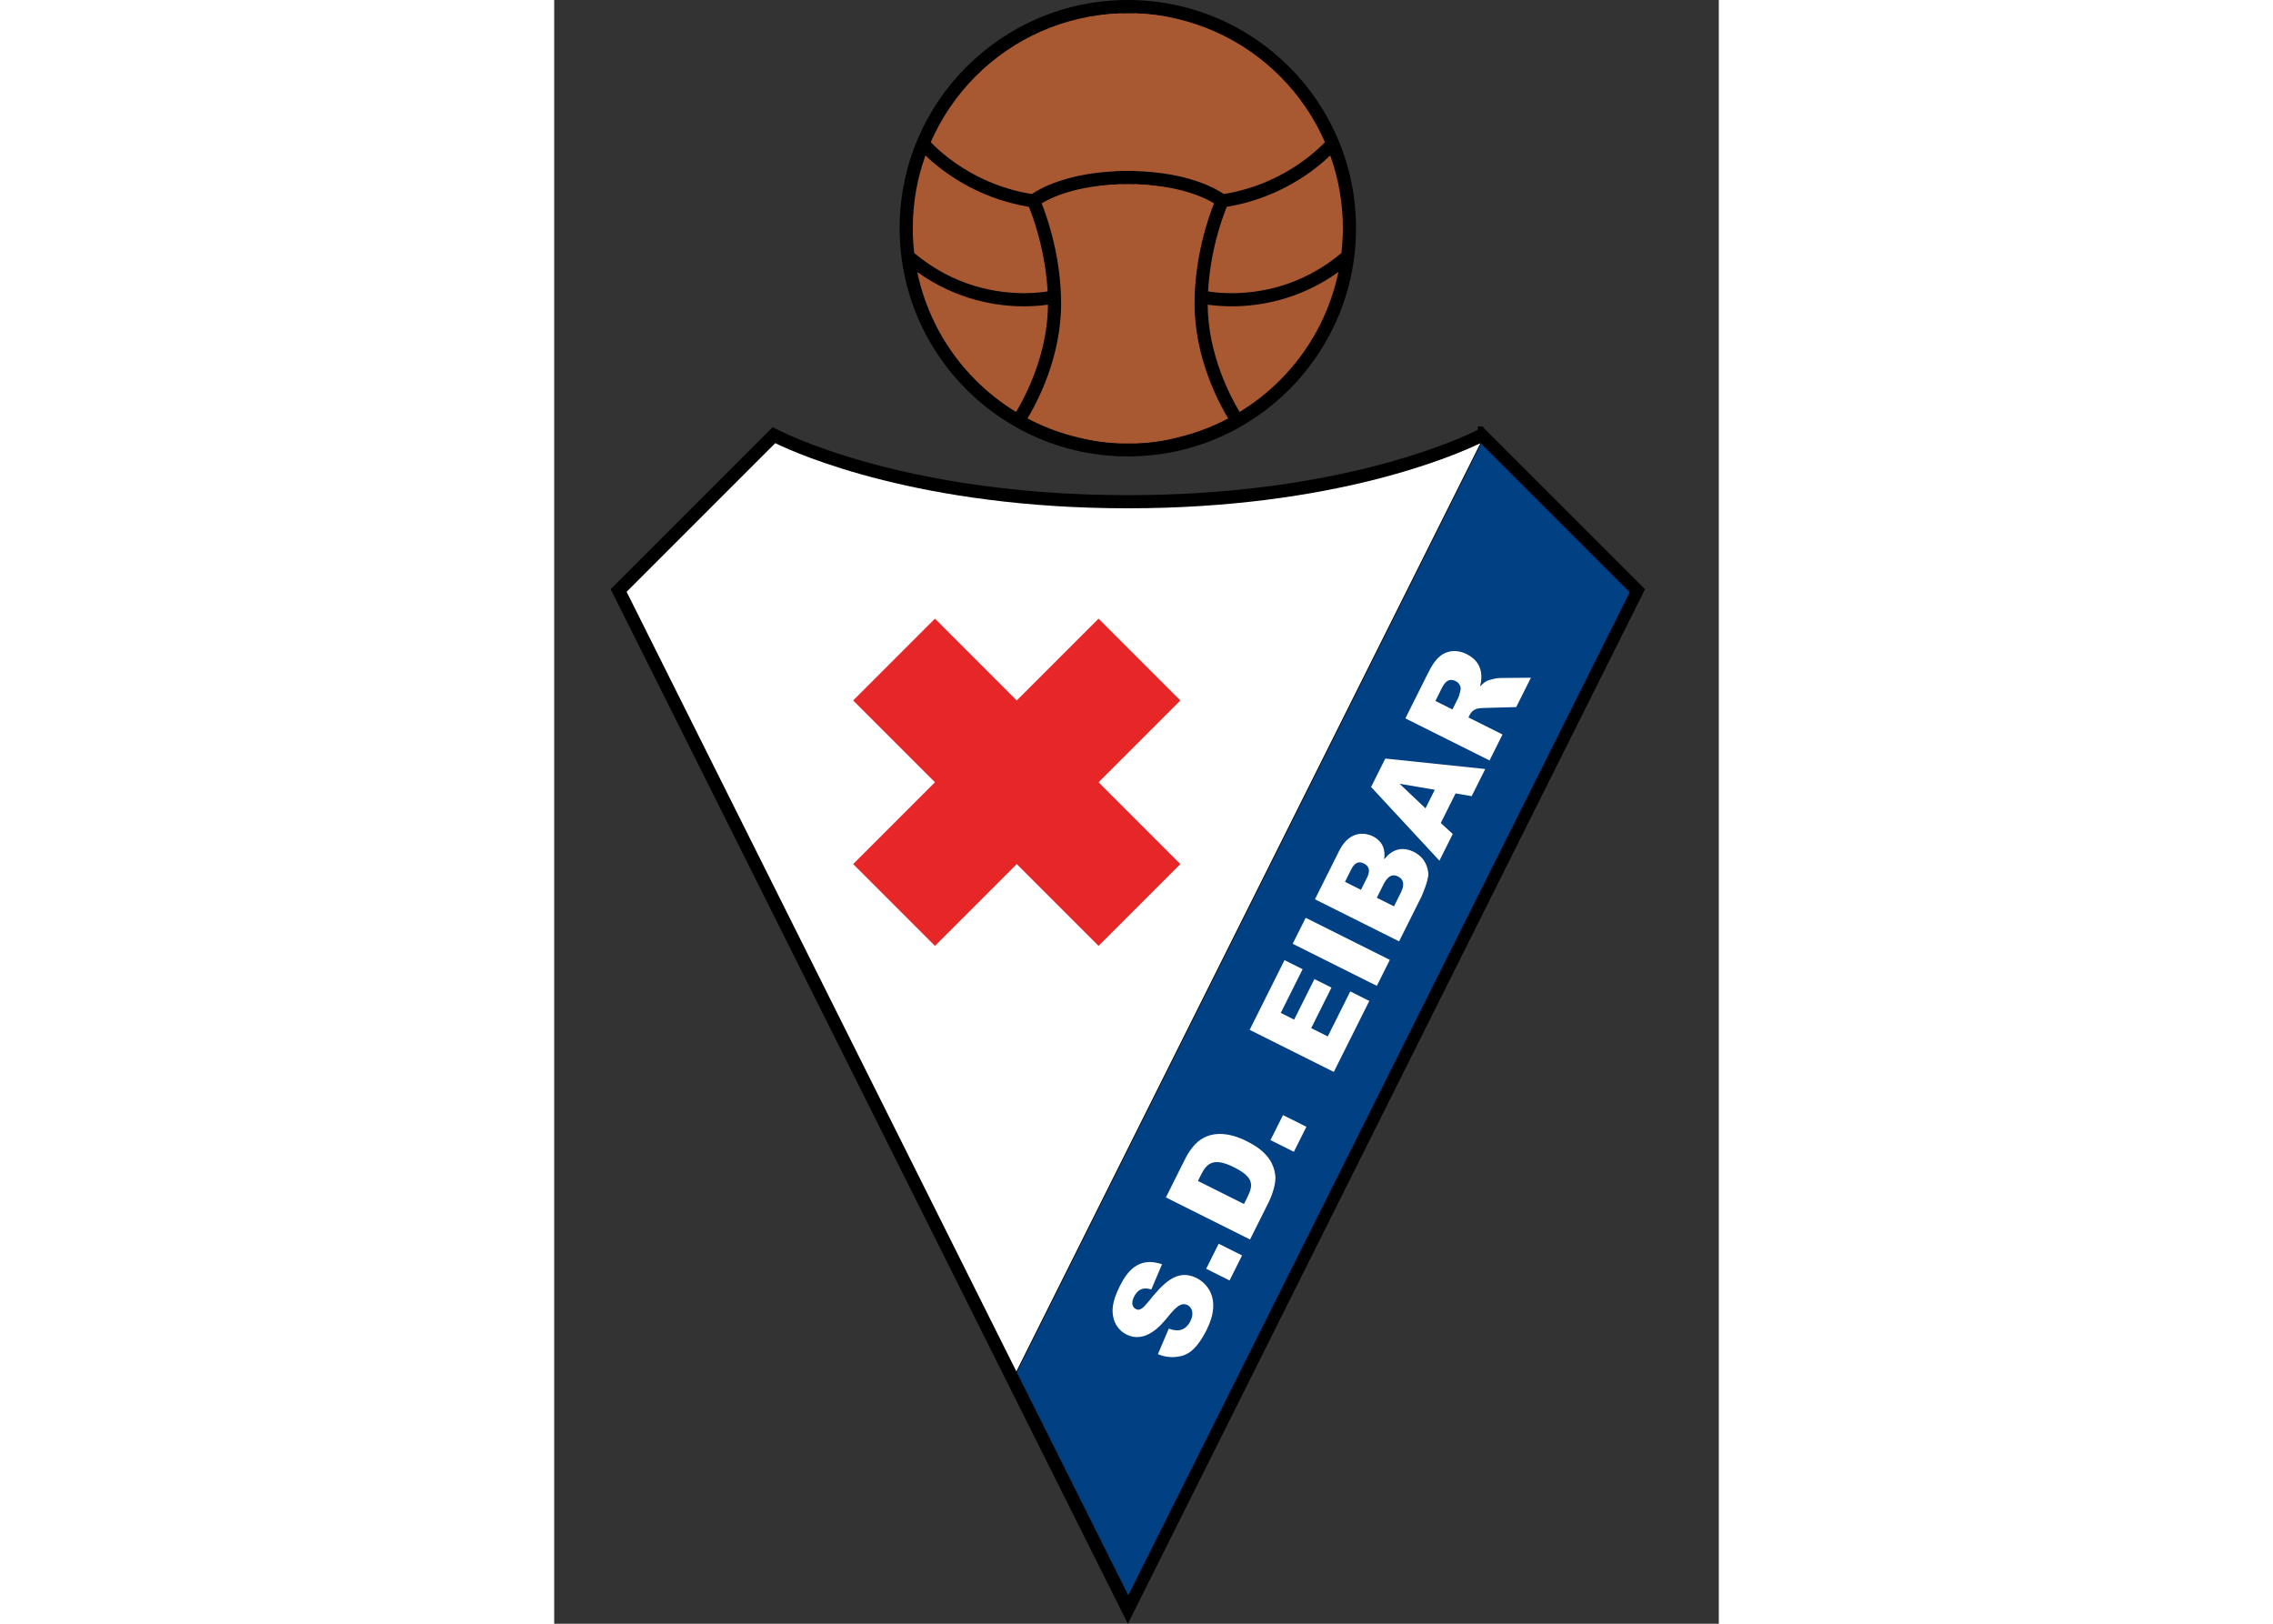 <?xml version="1.0" encoding="UTF-8" standalone="no"?>
<!-- Created with Inkscape (http://www.inkscape.org/) -->

<svg
   xmlns:dc="http://purl.org/dc/elements/1.1/"
   xmlns:cc="http://creativecommons.org/ns#"
   xmlns:rdf="http://www.w3.org/1999/02/22-rdf-syntax-ns#"
   xmlns:svg="http://www.w3.org/2000/svg"
   xmlns="http://www.w3.org/2000/svg"
   version="1.2"
   width="280"
   height="200"
   viewBox="0 0 280 390.343"
   id="Capa_1"
   xml:space="preserve"><rect x="0" y="0" width="280" height="390.343" fill="#333333" stroke="none"/><defs
     id="defs51" /><path
     d="m 223.282,102.661 -1.034,0.557 c -0.001,0.001 -0.417,0.226 -1.314,0.653 -6.27,2.981 -34.824,15.164 -83.018,15.164 -27.542,0 -48.667,-3.979 -62.888,-7.945 -7.11,-1.983 -12.494,-3.962 -16.089,-5.441 -1.797,-0.739 -3.148,-1.353 -4.043,-1.779 -0.897,-0.427 -1.312,-0.653 -1.314,-0.653 l -1.035,-0.557 -38.979,38.98 124.347,248.703 1.412,-2.827 122.935,-245.876 -38.98,-38.979 z"
     id="path3" /><polygon
     points="429.169,268.48 267.392,592.043 306.25,669.762 480.981,320.291 "
     transform="matrix(0.69,0,0,0.69,-73.291,-78.625)"
     id="polygon5"
     style="fill:#004083" /><path
     d="M 137.916,122.194 C 88.135,122.195 58.915,109.335 53.144,106.534 L 17.411,142.266 111.117,329.681 222.688,106.534 c -5.771,2.801 -34.992,15.661 -84.772,15.661 z"
     id="path7"
     style="fill:#ffffff" /><path
     d="m 147.758,319.393 c 0.989,0.353 3.659,1.3 5.213,-1.808 1.031,-2.062 0.183,-3.405 -0.692,-3.842 -1.526,-0.763 -2.839,0.522 -4.549,2.599 -1.78,2.218 -5.537,6.767 -10.171,4.45 -1.723,-0.862 -2.812,-2.5 -3.122,-4.068 -0.325,-1.469 -0.452,-3.546 1.512,-7.472 1.539,-3.079 4.266,-7.402 10.186,-5.326 l -2.572,6.06 c -0.862,-0.254 -2.853,-0.862 -4.167,1.766 -0.805,1.61 -0.297,2.571 0.494,2.966 0.848,0.424 1.638,-0.17 2.91,-1.723 3.589,-4.492 6.951,-8.109 11.641,-5.763 2.09,1.046 6.314,4.676 2.443,12.417 -2.529,5.057 -4.746,6.032 -6.258,6.371 -2.712,0.622 -4.648,-0.17 -5.481,-0.48 l 2.614,-6.146 z"
     id="path9"
     style="fill:#ffffff" /><path
     d="m 159.759,298.992 5.622,2.811 -3.009,6.019 -5.622,-2.812 3.009,-6.018 z"
     id="path11"
     style="fill:#ffffff" /><path
     d="m 151.701,278.59 c 0.523,-1.046 1.808,-3.334 3.73,-4.633 3.786,-2.557 8.391,-0.961 10.99,0.339 2.91,1.455 6.484,3.772 6.965,8.391 0.212,2.119 -1.144,5.397 -1.454,6.018 l -4.634,9.267 -20.229,-10.114 4.632,-9.267 z m 3.066,5.312 11.075,5.538 0.763,-1.526 c 1.497,-2.994 1.723,-4.859 -3.192,-7.317 -4.774,-2.387 -6.47,-1.046 -7.868,1.752 l -0.777,1.553 z"
     id="path13"
     style="fill:#ffffff" /><path
     d="m 175.224,268.062 5.622,2.811 -3.009,6.018 -5.622,-2.811 3.009,-6.018 z"
     id="path15"
     style="fill:#ffffff" /><path
     d="m 175.586,230.819 4.351,2.175 -5.255,10.51 3.221,1.61 4.874,-9.747 4.097,2.048 -4.874,9.747 3.983,1.992 5.41,-10.821 4.577,2.288 -8.532,17.065 -20.229,-10.114 8.377,-16.754 z"
     id="path17"
     style="fill:#ffffff" /><path
     d="m 180.675,220.64 20.229,10.114 -3.122,6.244 -20.229,-10.114 3.122,-6.244 z"
     id="path19"
     style="fill:#ffffff" /><path
     d="m 188.724,204.544 c 2.712,-5.425 6.837,-4.139 8.052,-3.532 2.486,1.243 3.094,3.348 2.769,5.481 l 0.057,0.028 c 0.749,-0.932 3.122,-3.701 7.078,-1.723 2.825,1.412 3.405,3.928 3.475,5.269 0.071,1.625 -1.639,5.467 -1.652,5.495 l -5.368,10.736 -20.229,-10.114 5.819,-11.639 z m 5.241,9.366 1.357,-2.712 c 0.424,-0.848 1.286,-2.642 -0.664,-3.617 -1.865,-0.933 -2.726,0.79 -3.164,1.667 l -1.37,2.741 3.841,1.921 z m 7.939,3.97 1.596,-3.192 c 0.381,-0.763 1.469,-2.939 -0.65,-3.998 -1.95,-0.974 -3.052,1.088 -3.475,1.935 l -1.597,3.192 4.126,2.063 z"
     id="path21"
     style="fill:#ffffff" /><path
     d="m 213.154,197.851 2.881,2.642 -3.206,6.413 -16.429,-17.714 3.419,-6.837 24.029,2.514 -3.263,6.526 -3.87,-0.663 -3.56,7.119 z m -1.441,-7.995 -8.363,-1.427 -0.028,0.057 6.159,5.834 2.232,-4.463 z"
     id="path23"
     style="fill:#ffffff" /><path
     d="m 204.647,172.696 5.213,-10.426 c 1.159,-2.317 2.331,-4.521 4.606,-5.397 1.921,-0.734 3.715,-0.226 4.93,0.381 2.034,1.017 4.351,3.164 3.221,7.685 l 0.057,0.029 c 0.678,-0.721 1.299,-1.257 2.119,-1.483 0.862,-0.24 1.766,-0.494 2.684,-0.494 l 7.346,-0.071 -3.532,7.063 -7.84,0.212 c -1.257,0.043 -2.571,0.127 -3.362,1.71 l -0.283,0.565 8.193,4.097 -3.122,6.244 -20.229,-10.114 z m 11.315,-2.147 1.356,-2.712 c 0.113,-0.226 0.226,-0.523 0.31,-0.834 0.368,-1.299 0.354,-1.412 0.254,-1.921 -0.141,-0.494 -0.508,-1.032 -1.13,-1.342 -2.006,-1.003 -2.939,0.862 -3.475,1.935 l -1.412,2.826 4.097,2.048 z"
     id="path25"
     style="fill:#ffffff" /><path
     d="m 137.916,109.722 c 30.3,-0.001 54.859,-24.561 54.86,-54.861 h 6.9e-4 C 192.776,24.562 168.215,0.002 137.916,0 107.615,0.002 83.055,24.562 83.055,54.861 c 0.001,30.299 24.561,54.859 54.861,54.861 z"
     id="path27" /><path
     d="m 87.289,65.389 c 9.471,6.79 19.175,8.249 25.618,8.249 0.009,0 0.018,0 0.028,0 2.454,0 4.435,-0.206 5.778,-0.402 -0.037,7.398 -2.13,14.159 -4.241,19.071 -1.063,2.479 -2.128,4.486 -2.922,5.865 -0.187,0.323 -0.357,0.61 -0.511,0.863 -3.526,-2.15 -6.776,-4.71 -9.682,-7.615 -6.993,-6.995 -11.988,-15.978 -14.068,-26.03 z"
     id="path29"
     style="fill:#a95932" /><path
     d="m 153.956,73.021 0,0 c 0.024,12.972 5.783,23.753 8.088,27.568 -6.766,3.577 -14.418,5.69 -22.548,5.934 V 44.294 c 6.947,0.17 11.913,1.44 15.17,2.684 1.749,0.667 3.007,1.329 3.812,1.81 0.061,0.037 0.103,0.065 0.159,0.1 -1.312,3.284 -4.672,12.779 -4.681,24.132 z"
     id="path31"
     style="fill:#a95932" /><path
     d="m 136.337,106.522 c -8.13,-0.244 -15.783,-2.357 -22.548,-5.934 2.305,-3.814 8.064,-14.596 8.087,-27.568 l 0,-6.9e-4 c -0.009,-11.352 -3.369,-20.848 -4.681,-24.133 2.171,-1.334 8.209,-4.306 19.142,-4.581 v 62.217 z"
     id="path33"
     style="fill:#a95932" /><path
     d="m 174.475,91.419 c -2.907,2.906 -6.157,5.466 -9.684,7.616 -2.098,-3.453 -7.624,-13.787 -7.672,-25.799 1.343,0.197 3.325,0.401 5.778,0.402 0.01,0 0.019,0 0.028,0 6.443,0 16.145,-1.459 25.619,-8.25 -2.079,10.054 -7.074,19.036 -14.068,26.032 z"
     id="path35"
     style="fill:#a95932" /><path
     d="m 189.618,54.861 c 0,2.023 -0.129,4.014 -0.354,5.977 -9.614,8.044 -19.784,9.636 -26.367,9.641 -2.154,6.9e-4 -3.917,-0.17 -5.127,-0.339 -0.208,-0.029 -0.392,-0.057 -0.566,-0.086 0.292,-5.456 1.33,-10.374 2.379,-14.081 0.618,-2.186 1.234,-3.951 1.694,-5.163 0.166,-0.439 0.31,-0.798 0.426,-1.082 12.919,-2.137 21.396,-9.003 24.874,-12.359 1.963,5.463 3.039,11.35 3.04,17.492 l 0,0 z"
     id="path37"
     style="fill:#a95932" /><path
     d="m 185.302,34.174 c -2.28,2.405 -10.733,10.306 -24.32,12.464 -1.979,-1.352 -8.742,-5.213 -21.486,-5.505 V 3.2 c 13.652,0.41 25.965,6.09 34.979,15.102 4.536,4.537 8.222,9.914 10.827,15.872 z"
     id="path39"
     style="fill:#a95932" /><path
     d="M 101.357,18.302 C 110.372,9.29 122.684,3.61 136.337,3.2 v 37.933 c -12.768,0.293 -19.532,4.167 -21.497,5.512 -7.979,-1.274 -14.181,-4.513 -18.414,-7.476 -2.171,-1.519 -3.822,-2.963 -4.921,-4.017 -0.399,-0.383 -0.722,-0.712 -0.974,-0.977 2.605,-5.959 6.292,-11.337 10.828,-15.874 z"
     id="path41"
     style="fill:#a95932" /><path
     d="m 89.255,37.368 c 3.478,3.356 11.954,10.223 24.874,12.359 0.116,0.284 0.259,0.643 0.426,1.081 1.243,3.27 3.612,10.572 4.075,19.243 -1.192,0.191 -3.167,0.427 -5.695,0.427 -6.583,-0.006 -16.754,-1.596 -26.366,-9.641 -0.226,-1.962 -0.354,-3.953 -0.354,-5.977 0,-6.142 1.076,-12.029 3.04,-17.492 z"
     id="path43"
     style="fill:#a95932" /><line
     x1="222.688"
     y1="106.534"
     x2="222.688"
     y2="102.525"
     id="line45"
     style="fill:none;stroke:#000000;stroke-width:1.222" /><polygon
     points="238.889,329.489 210.387,357.992 238.889,386.494 210.387,414.997 238.889,443.499 267.392,414.997 295.895,443.499 324.397,414.997 295.895,386.494 324.397,357.992 295.895,329.489 267.392,357.992 "
     transform="matrix(0.69,0,0,0.69,-73.291,-78.625)"
     id="polygon47"
     style="fill:#e62627" /><path
     d="m 330.559,125.533 a 24.54,7.865 0 1 1 -49.081,0 24.54,7.865 0 1 1 49.081,0 z"
     transform="matrix(0.69,0,0,0.69,-72.916,-77.986)"
     id="path3798"
     style="fill:#a95932;fill-opacity:1" /><path
     d="m 330.559,125.533 a 24.54,7.865 0 1 1 -49.081,0 24.54,7.865 0 1 1 49.081,0 z"
     transform="matrix(0.69,0,0,0.69,-73.121,14.573)"
     id="path3798-7"
     style="fill:#a95932;fill-opacity:1" /><path
     d="m 330.559,125.533 a 24.54,7.865 0 1 1 -49.081,0 24.54,7.865 0 1 1 49.081,0 z"
     transform="matrix(0.69,0,0,0.742,-73.223,-43.048)"
     id="path3798-4"
     style="fill:#a95932;fill-opacity:1" /><rect
     width="5.265"
     height="27.515"
     x="135.609"
     y="13.643"
     id="rect3827"
     style="fill:#a95932;fill-opacity:1" /><rect
     width="9.199"
     height="46.479"
     ry="0"
     x="133.634"
     y="51.997"
     id="rect3829"
     style="fill:#a95932;fill-opacity:1" /><path
     d="m 310.567,175.205 a 4.672,0.334 0 1 1 -9.344,0 4.672,0.334 0 1 1 9.344,0 z"
     transform="matrix(0.651,0,0,0.613,-61.308,-66.097)"
     id="path3831"
     style="fill:#000000;fill-opacity:1" /></svg>